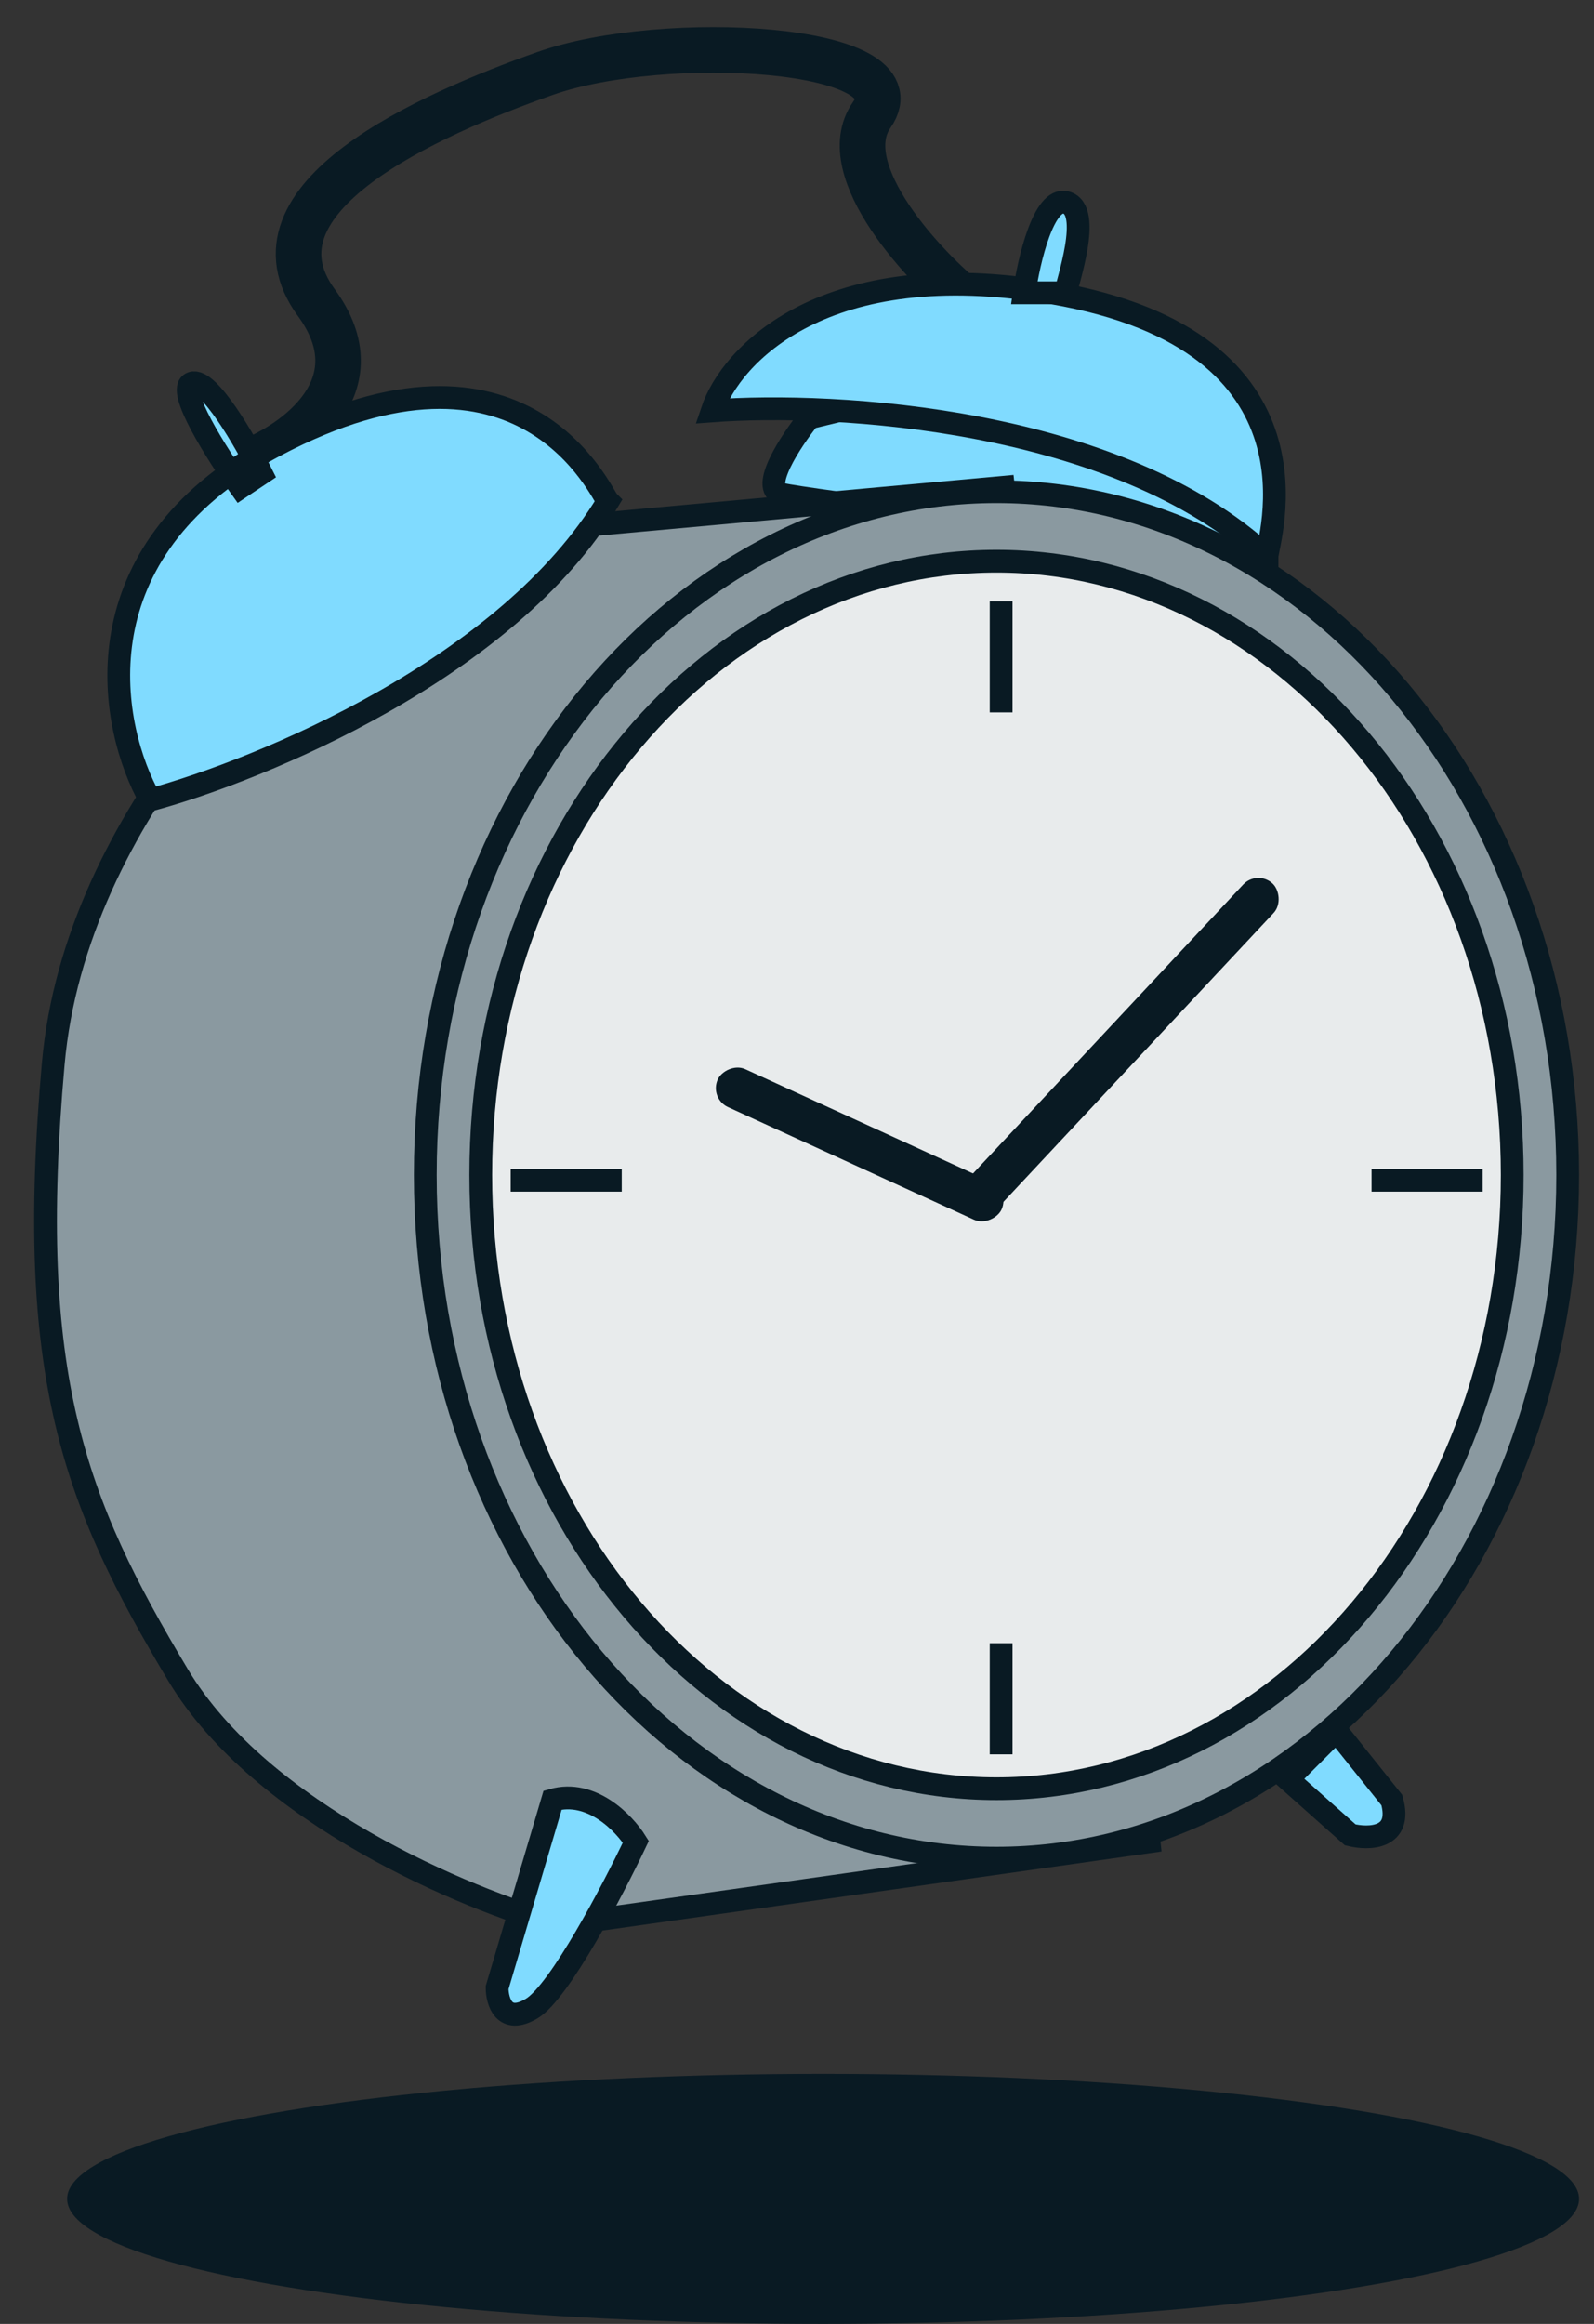 <svg width="35" height="51" viewBox="0 0 35 51" fill="none" xmlns="http://www.w3.org/2000/svg">
<rect x="0" y="0" width="35" height="51" fill="#333333" stroke="none"/>
<path d="M21.274 6.64C20.36 5.929 18.287 3.744 19.14 2.524C20.207 1 14.567 0.695 11.976 1.61C9.384 2.524 5.268 4.354 6.945 6.64C8.287 8.47 6.488 9.74 5.421 10.146" stroke="#091A23" stroke-linejoin="round"/>
<path d="M17.159 10.846C16.672 10.724 17.362 9.678 17.768 9.17L22.794 7.95L27.515 10.999V12.523L26.449 12.066C23.555 11.71 17.646 10.968 17.159 10.846Z" fill="#80DBFF" stroke="#091A23" stroke-width="0.5" stroke-linejoin="round"/>
<path d="M8.631 11.914L22.032 10.694L25.23 40.419L12.286 42.249C10.255 41.69 5.738 39.81 3.91 36.761C1.626 32.95 0.56 30.206 1.169 23.346C1.656 17.859 6.347 13.438 8.631 11.914Z" fill="#8A99A0" stroke="#091A23" stroke-width="0.5"/>
<path d="M12.134 39.505C12.987 39.261 13.707 40.013 13.961 40.419C13.454 41.487 12.286 43.712 11.677 44.078C11.068 44.444 10.915 43.926 10.915 43.621L12.134 39.505Z" fill="#80DBFF"/>
<path d="M29.647 40.267L28.276 39.048L29.342 37.98L30.561 39.505C30.804 40.359 30.053 40.369 29.647 40.267Z" fill="#80DBFF"/>
<path d="M12.134 39.505C12.987 39.261 13.707 40.013 13.961 40.419C13.454 41.487 12.286 43.712 11.677 44.078C11.068 44.444 10.915 43.926 10.915 43.621L12.134 39.505Z" stroke="#091A23" stroke-width="0.5"/>
<path d="M29.647 40.267L28.276 39.048L29.342 37.98L30.561 39.505C30.804 40.359 30.053 40.369 29.647 40.267Z" stroke="#091A23" stroke-width="0.5"/>
<path d="M9.338 25.785C9.338 34.109 14.992 40.779 21.88 40.779C28.768 40.779 34.422 34.109 34.422 25.785C34.422 17.462 28.768 10.791 21.88 10.791C14.992 10.791 9.338 17.462 9.338 25.785Z" fill="#8A99A0" stroke="#091A23" stroke-width="0.5"/>
<path d="M10.556 25.785C10.556 33.266 15.664 39.255 21.88 39.255C28.096 39.255 33.204 33.266 33.204 25.785C33.204 18.305 28.096 12.316 21.88 12.316C15.664 12.316 10.556 18.305 10.556 25.785Z" fill="#E8EBEC" stroke="#091A23" stroke-width="0.5"/>
<path d="M23.099 6.426C29.342 7.493 27.819 11.914 27.819 12.218C24.53 9.17 18.327 8.814 15.636 9.017C16.043 7.798 18.103 5.572 23.099 6.426Z" fill="#80DBFF" stroke="#091A23" stroke-width="0.5"/>
<path d="M23.403 4.444C24.012 4.596 23.403 6.273 23.403 6.426H22.489C22.591 5.714 22.916 4.322 23.403 4.444Z" fill="#80DBFF"/>
<path d="M13.352 10.999C13.2 10.846 11.525 6.883 6.042 9.779C5.938 9.834 5.836 9.89 5.738 9.947C5.678 9.982 5.619 10.016 5.562 10.051C5.163 9.313 4.528 8.303 4.215 8.407C3.897 8.513 4.552 9.623 5.062 10.379C1.778 12.711 2.462 16.061 3.301 17.554C5.738 16.893 11.159 14.657 13.352 10.999Z" fill="#80DBFF"/>
<path d="M20.662 6.121C19.799 5.511 18.256 3.987 18.987 2.767C19.9 1.243 15.484 0.481 12.591 1.395C9.697 2.31 5.738 4.444 6.956 6.426C7.931 8.011 6.55 9.434 5.738 9.947M5.738 9.947C5.836 9.89 5.938 9.834 6.042 9.779C11.525 6.883 13.2 10.846 13.352 10.999C11.159 14.657 5.738 16.893 3.301 17.554C2.409 15.966 1.691 12.277 5.738 9.947ZM23.403 6.426C23.403 6.273 24.012 4.596 23.403 4.444C22.916 4.322 22.591 5.714 22.489 6.426H23.403ZM5.738 10.389C5.382 9.678 4.58 8.285 4.215 8.407C3.849 8.529 4.773 9.983 5.281 10.694L5.738 10.389Z" stroke="#091A23" stroke-width="0.5"/>
<rect width="9.619" height="0.914" rx="0.457" transform="matrix(-0.683 0.73 0.729 0.684 27.61 19.078)" fill="#091A23"/>
<rect width="6.856" height="0.914" rx="0.457" transform="matrix(0.909 0.416 0.415 -0.91 15.57 24.106)" fill="#091A23"/>
<ellipse cx="16.599" cy="2.744" rx="16.599" ry="2.744" transform="matrix(-1 0 0 1 34.672 45.512)" fill="#091A23"/>
<line x1="21.982" y1="13.195" x2="21.982" y2="15.634" stroke="#091A23" stroke-width="0.5"/>
<line x1="11.213" y1="25.902" x2="13.652" y2="25.902" stroke="#091A23" stroke-width="0.5"/>
<line x1="21.982" y1="36.061" x2="21.982" y2="38.5" stroke="#091A23" stroke-width="0.5"/>
<line x1="30.116" y1="25.902" x2="32.555" y2="25.902" stroke="#091A23" stroke-width="0.5"/>
</svg>
